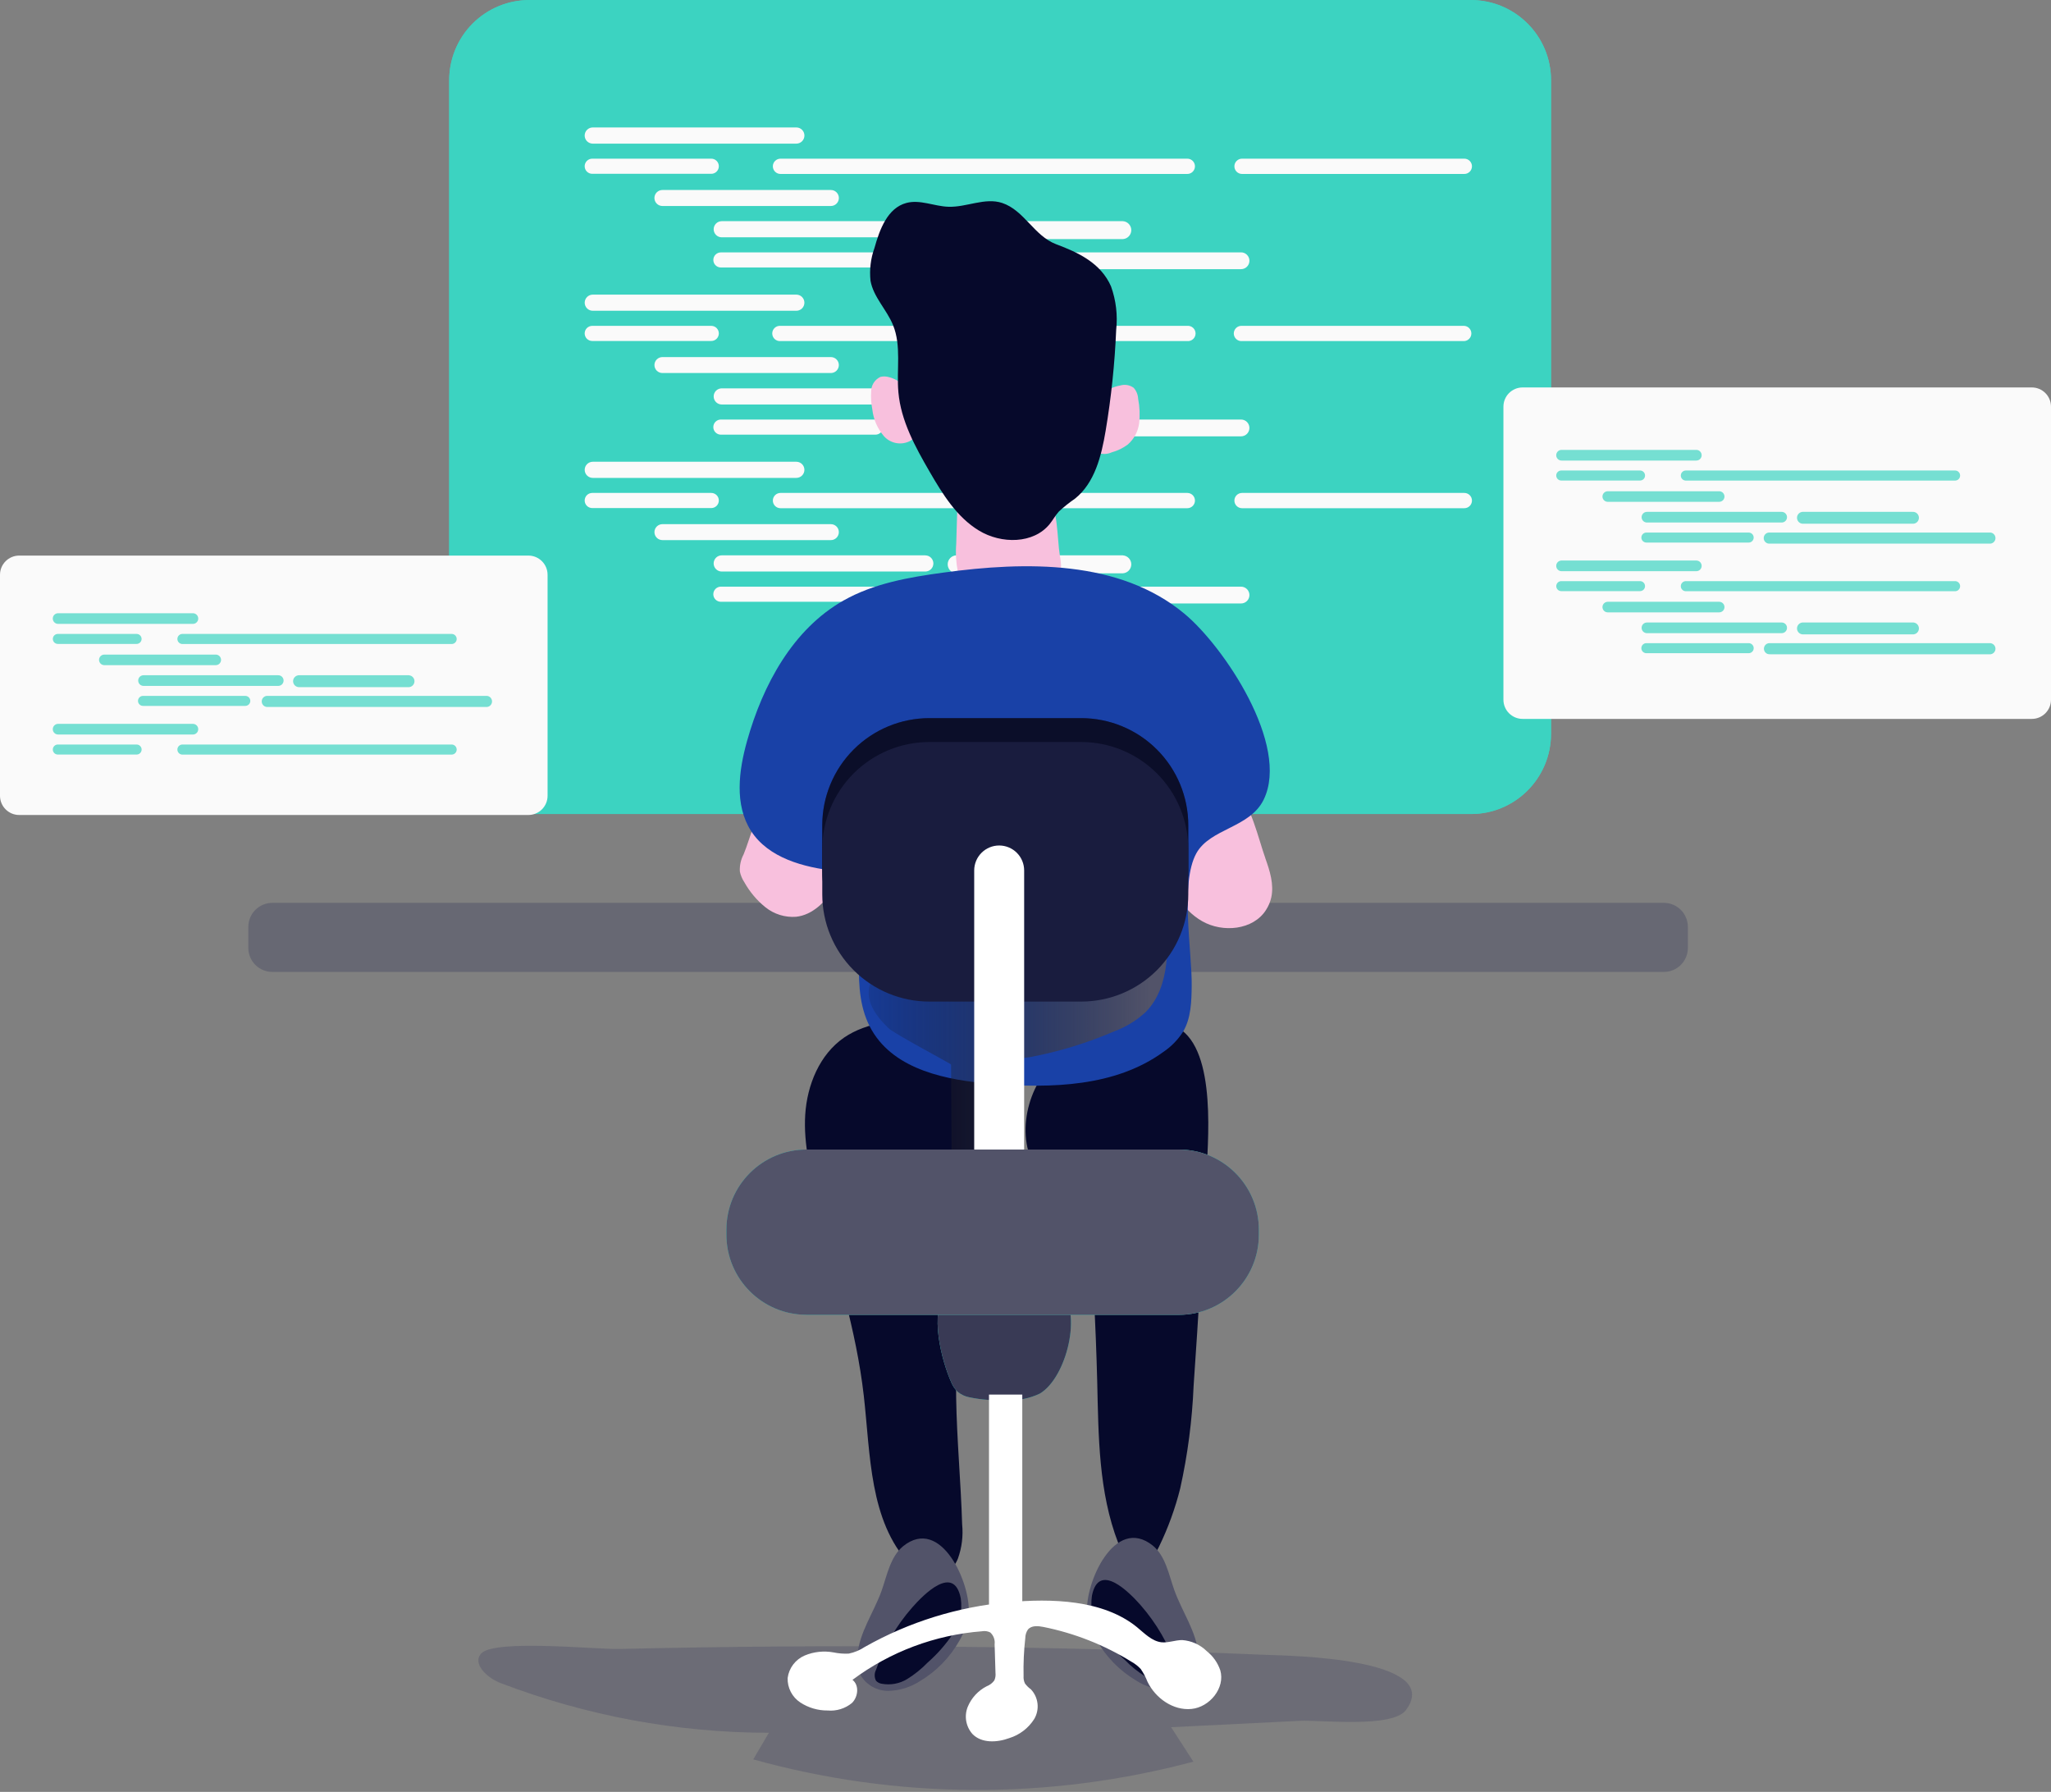 <svg width="427" height="373" viewBox="0 0 427 373" fill="none" xmlns="http://www.w3.org/2000/svg">
<rect x="0" y="0" width="427" height="373" fill="#808080" stroke="none"/>
<path opacity="0.42" d="M100.19 344.18C98.24 346.32 101.44 349.3 104.17 350.33C122.015 357.165 140.96 360.68 160.07 360.7L156.82 366.24C186.776 374.561 218.411 374.723 248.45 366.71L243.82 359.54L270.66 358.21C274.92 358.01 289.87 359.77 292.7 355.98C300.84 345.07 267.71 344.64 264.15 344.5C219.159 342.612 174.118 342.196 129.1 343.25C124.53 343.41 103.03 341.15 100.19 344.18V344.18Z" fill="#525369"/>
<path d="M251.06 245.87C250.34 260.04 249.49 274.24 248.5 288.47C248.2 295.66 247.27 302.81 245.71 309.83C244.665 314.004 243.19 318.059 241.31 321.93C240.49 323.6 239.34 325.41 237.51 325.59C235.21 325.83 233.63 323.37 232.81 321.21C228.7 310.58 228.7 298.94 228.43 287.57C228.28 281.68 228.05 275.8 227.73 269.91C227.35 262.8 226.57 255.11 221.77 249.84C220.31 248.25 218.53 246.94 217.09 245.31C211.24 238.67 212.99 227.47 219.29 221.21C224.19 216.36 238.42 209.96 245.29 213.97C253.44 218.73 251.45 238.21 251.06 245.87V245.87Z" fill="#06092B"/>
<path d="M209.95 221.54C212.006 224.798 212.969 228.627 212.7 232.47C212.37 244.01 205.51 254.23 202.07 265.27C196.92 281.95 199.79 299.82 200.31 317.31C200.55 319.72 200.25 322.16 199.43 324.44C198.995 325.568 198.227 326.537 197.229 327.219C196.231 327.901 195.049 328.264 193.84 328.26C192.088 327.936 190.509 326.996 189.39 325.61C180.95 316.57 181.23 302.79 179.83 290.51C178.27 276.84 174.03 263.64 170.42 250.36C168.79 244.37 167.26 238.23 167.64 232.04C168.03 225.84 170.64 219.48 175.74 215.98C185.03 209.63 203.32 212.04 209.95 221.54V221.54Z" fill="#06092B"/>
<path opacity="0.52" d="M56.7 202.32H346.4C347.726 202.32 348.998 201.793 349.936 200.856C350.873 199.918 351.4 198.646 351.4 197.32V192.94C351.4 191.614 350.873 190.342 349.936 189.404C348.998 188.467 347.726 187.94 346.4 187.94H56.7C55.374 187.94 54.102 188.467 53.164 189.404C52.227 190.342 51.7 191.614 51.7 192.94V197.32C51.7 198.646 52.227 199.918 53.164 200.856C54.102 201.793 55.374 202.32 56.7 202.32V202.32Z" fill="#525369"/>
<path d="M110.2 169.45H306.23C315.44 169.45 322.91 161.97 322.91 152.75V16.7C322.91 7.48 315.44 0.01 306.23 0.01H110.2C108.009 0.01 105.839 0.442 103.815 1.281C101.79 2.12 99.951 3.349 98.402 4.899C96.853 6.449 95.624 8.289 94.787 10.314C93.949 12.339 93.519 14.509 93.52 16.7V152.77C93.52 161.98 100.99 169.46 110.2 169.46V169.45Z" fill="#3CD3C1"/>
<path d="M110.2 169.45H306.23C315.44 169.45 322.91 161.97 322.91 152.75V16.7C322.91 7.48 315.44 0.01 306.23 0.01H110.2C108.009 0.01 105.839 0.442 103.815 1.281C101.79 2.12 99.951 3.349 98.402 4.899C96.853 6.449 95.624 8.289 94.787 10.314C93.949 12.339 93.519 14.509 93.52 16.7V152.77C93.52 161.98 100.99 169.46 110.2 169.46V169.45Z" fill="#3CD3C1"/>
<path d="M165.79 26.53H123.41C122.963 26.53 122.535 26.707 122.219 27.023C121.903 27.34 121.725 27.768 121.725 28.215C121.725 28.662 121.903 29.09 122.219 29.407C122.535 29.723 122.963 29.9 123.41 29.9H165.79C166.237 29.9 166.665 29.723 166.981 29.407C167.297 29.09 167.475 28.662 167.475 28.215C167.475 27.768 167.297 27.34 166.981 27.023C166.665 26.707 166.237 26.53 165.79 26.53V26.53ZM148.08 33.03H123.3C122.882 33.03 122.482 33.196 122.186 33.491C121.891 33.787 121.725 34.187 121.725 34.605C121.725 35.023 121.891 35.423 122.186 35.719C122.482 36.014 122.882 36.18 123.3 36.18H148.08C148.498 36.18 148.898 36.014 149.194 35.719C149.489 35.423 149.655 35.023 149.655 34.605C149.655 34.187 149.489 33.787 149.194 33.491C148.898 33.196 148.498 33.03 148.08 33.03V33.03ZM247.19 33.03H162.49C162.068 33.03 161.664 33.197 161.366 33.496C161.068 33.794 160.9 34.198 160.9 34.62C160.9 35.042 161.068 35.446 161.366 35.744C161.664 36.042 162.068 36.21 162.49 36.21H247.19C247.612 36.21 248.016 36.042 248.314 35.744C248.612 35.446 248.78 35.042 248.78 34.62C248.78 34.198 248.612 33.794 248.314 33.496C248.016 33.197 247.612 33.03 247.19 33.03ZM304.86 33.03H258.58C258.158 33.03 257.754 33.197 257.456 33.496C257.157 33.794 256.99 34.198 256.99 34.62C256.99 35.042 257.157 35.446 257.456 35.744C257.754 36.042 258.158 36.21 258.58 36.21H304.86C305.282 36.21 305.686 36.042 305.984 35.744C306.282 35.446 306.45 35.042 306.45 34.62C306.45 34.198 306.282 33.794 305.984 33.496C305.686 33.197 305.282 33.03 304.86 33.03ZM172.98 39.55H137.91C137.468 39.55 137.045 39.725 136.733 40.038C136.42 40.35 136.245 40.773 136.245 41.215C136.245 41.657 136.42 42.08 136.733 42.392C137.045 42.705 137.468 42.88 137.91 42.88H172.98C173.422 42.88 173.845 42.705 174.157 42.392C174.47 42.08 174.645 41.657 174.645 41.215C174.645 40.773 174.47 40.35 174.157 40.038C173.845 39.725 173.422 39.55 172.98 39.55ZM192.64 46.04H150.26C149.814 46.04 149.387 46.217 149.072 46.532C148.757 46.847 148.58 47.274 148.58 47.72C148.58 48.166 148.757 48.593 149.072 48.908C149.387 49.223 149.814 49.4 150.26 49.4H192.64C193.086 49.4 193.513 49.223 193.828 48.908C194.143 48.593 194.32 48.166 194.32 47.72C194.32 47.274 194.143 46.847 193.828 46.532C193.513 46.217 193.086 46.04 192.64 46.04ZM233.8 46.04H199.17C198.914 46.021 198.656 46.056 198.414 46.141C198.171 46.226 197.949 46.36 197.76 46.535C197.572 46.71 197.422 46.922 197.319 47.158C197.216 47.394 197.163 47.648 197.163 47.905C197.163 48.162 197.216 48.416 197.319 48.652C197.422 48.888 197.572 49.1 197.76 49.275C197.949 49.45 198.171 49.584 198.414 49.669C198.656 49.755 198.914 49.789 199.17 49.77H233.79C234.261 49.736 234.702 49.524 235.023 49.178C235.345 48.832 235.523 48.377 235.523 47.905C235.523 47.433 235.345 46.978 235.023 46.632C234.702 46.286 234.261 46.075 233.79 46.04H233.8ZM182.26 52.54H150.08C149.664 52.54 149.264 52.705 148.97 53C148.675 53.294 148.51 53.694 148.51 54.11C148.51 54.526 148.675 54.926 148.97 55.22C149.264 55.515 149.664 55.68 150.08 55.68H182.26C182.676 55.68 183.076 55.515 183.37 55.22C183.665 54.926 183.83 54.526 183.83 54.11C183.83 53.694 183.665 53.294 183.37 53C183.076 52.705 182.676 52.54 182.26 52.54V52.54ZM258.37 52.54H188.97C188.73 52.522 188.488 52.553 188.261 52.633C188.033 52.712 187.825 52.838 187.648 53.002C187.471 53.166 187.33 53.364 187.234 53.585C187.138 53.806 187.088 54.044 187.088 54.285C187.088 54.526 187.138 54.764 187.234 54.985C187.33 55.206 187.471 55.404 187.648 55.568C187.825 55.732 188.033 55.858 188.261 55.937C188.488 56.017 188.73 56.048 188.97 56.03H258.37C258.834 56.03 259.279 55.846 259.607 55.517C259.936 55.189 260.12 54.744 260.12 54.28C260.12 53.816 259.936 53.371 259.607 53.043C259.279 52.714 258.834 52.53 258.37 52.53V52.54ZM165.79 61.33H123.41C122.964 61.33 122.537 61.507 122.222 61.822C121.907 62.137 121.73 62.564 121.73 63.01C121.73 63.456 121.907 63.883 122.222 64.198C122.537 64.513 122.964 64.69 123.41 64.69H165.79C166.236 64.69 166.663 64.513 166.978 64.198C167.293 63.883 167.47 63.456 167.47 63.01C167.47 62.564 167.293 62.137 166.978 61.822C166.663 61.507 166.236 61.33 165.79 61.33ZM148.08 67.83H123.3C122.882 67.83 122.482 67.996 122.186 68.291C121.891 68.587 121.725 68.987 121.725 69.405C121.725 69.823 121.891 70.223 122.186 70.519C122.482 70.814 122.882 70.98 123.3 70.98H148.08C148.498 70.98 148.898 70.814 149.194 70.519C149.489 70.223 149.655 69.823 149.655 69.405C149.655 68.987 149.489 68.587 149.194 68.291C148.898 67.996 148.498 67.83 148.08 67.83V67.83ZM247.19 67.83H162.49C162.271 67.813 162.051 67.841 161.844 67.912C161.637 67.984 161.446 68.098 161.285 68.247C161.124 68.396 160.995 68.576 160.907 68.778C160.819 68.978 160.774 69.196 160.774 69.415C160.774 69.634 160.819 69.852 160.907 70.052C160.995 70.254 161.124 70.434 161.285 70.583C161.446 70.732 161.637 70.846 161.844 70.918C162.051 70.989 162.271 71.017 162.49 71H247.19C247.409 71.017 247.629 70.989 247.836 70.918C248.043 70.846 248.234 70.732 248.395 70.583C248.556 70.434 248.685 70.254 248.773 70.052C248.861 69.852 248.906 69.634 248.906 69.415C248.906 69.196 248.861 68.978 248.773 68.778C248.685 68.576 248.556 68.396 248.395 68.247C248.234 68.098 248.043 67.984 247.836 67.912C247.629 67.841 247.409 67.813 247.19 67.83V67.83ZM304.86 67.83H258.58C258.361 67.813 258.141 67.841 257.934 67.912C257.727 67.984 257.536 68.098 257.375 68.247C257.214 68.396 257.085 68.576 256.997 68.778C256.909 68.978 256.864 69.196 256.864 69.415C256.864 69.634 256.909 69.852 256.997 70.052C257.085 70.254 257.214 70.434 257.375 70.583C257.536 70.732 257.727 70.846 257.934 70.918C258.141 70.989 258.361 71.017 258.58 71H304.86C305.259 70.968 305.631 70.788 305.902 70.494C306.173 70.2 306.324 69.815 306.324 69.415C306.324 69.015 306.173 68.63 305.902 68.336C305.631 68.042 305.259 67.862 304.86 67.83ZM172.98 74.33H137.91C137.47 74.33 137.048 74.505 136.736 74.816C136.425 75.127 136.25 75.55 136.25 75.99C136.25 76.43 136.425 76.853 136.736 77.164C137.048 77.475 137.47 77.65 137.91 77.65H172.98C173.42 77.65 173.842 77.475 174.154 77.164C174.465 76.853 174.64 76.43 174.64 75.99C174.64 75.55 174.465 75.127 174.154 74.816C173.842 74.505 173.42 74.33 172.98 74.33V74.33ZM192.64 80.84H150.26C149.814 80.84 149.387 81.017 149.072 81.332C148.757 81.647 148.58 82.074 148.58 82.52C148.58 82.966 148.757 83.393 149.072 83.708C149.387 84.023 149.814 84.2 150.26 84.2H192.64C193.086 84.2 193.513 84.023 193.828 83.708C194.143 83.393 194.32 82.966 194.32 82.52C194.32 82.074 194.143 81.647 193.828 81.332C193.513 81.017 193.086 80.84 192.64 80.84ZM233.8 80.84H199.17C198.914 80.821 198.656 80.856 198.414 80.941C198.171 81.026 197.949 81.16 197.76 81.335C197.572 81.51 197.422 81.722 197.319 81.958C197.216 82.194 197.163 82.448 197.163 82.705C197.163 82.962 197.216 83.216 197.319 83.452C197.422 83.688 197.572 83.9 197.76 84.075C197.949 84.25 198.171 84.384 198.414 84.469C198.656 84.555 198.914 84.589 199.17 84.57H233.79C234.261 84.535 234.702 84.324 235.023 83.978C235.345 83.632 235.523 83.177 235.523 82.705C235.523 82.233 235.345 81.778 235.023 81.432C234.702 81.086 234.261 80.874 233.79 80.84H233.8ZM182.26 87.33H150.08C149.662 87.33 149.262 87.496 148.966 87.791C148.671 88.087 148.505 88.487 148.505 88.905C148.505 89.323 148.671 89.723 148.966 90.019C149.262 90.314 149.662 90.48 150.08 90.48H182.26C182.678 90.48 183.078 90.314 183.374 90.019C183.669 89.723 183.835 89.323 183.835 88.905C183.835 88.487 183.669 88.087 183.374 87.791C183.078 87.496 182.678 87.33 182.26 87.33ZM258.37 87.33H188.97C188.506 87.33 188.061 87.514 187.733 87.843C187.404 88.171 187.22 88.616 187.22 89.08C187.22 89.544 187.404 89.989 187.733 90.317C188.061 90.646 188.506 90.83 188.97 90.83H258.37C258.834 90.83 259.279 90.646 259.607 90.317C259.936 89.989 260.12 89.544 260.12 89.08C260.12 88.616 259.936 88.171 259.607 87.843C259.279 87.514 258.834 87.33 258.37 87.33ZM165.79 96.12H123.41C122.964 96.12 122.537 96.297 122.222 96.612C121.907 96.927 121.73 97.354 121.73 97.8C121.73 98.246 121.907 98.673 122.222 98.988C122.537 99.303 122.964 99.48 123.41 99.48H165.79C166.236 99.48 166.663 99.303 166.978 98.988C167.293 98.673 167.47 98.246 167.47 97.8C167.47 97.354 167.293 96.927 166.978 96.612C166.663 96.297 166.236 96.12 165.79 96.12ZM148.08 102.61H123.3C122.882 102.61 122.482 102.776 122.186 103.071C121.891 103.367 121.725 103.767 121.725 104.185C121.725 104.603 121.891 105.003 122.186 105.299C122.482 105.594 122.882 105.76 123.3 105.76H148.08C148.498 105.76 148.898 105.594 149.194 105.299C149.489 105.003 149.655 104.603 149.655 104.185C149.655 103.767 149.489 103.367 149.194 103.071C148.898 102.776 148.498 102.61 148.08 102.61V102.61ZM247.19 102.61H162.49C162.068 102.61 161.664 102.778 161.366 103.076C161.068 103.374 160.9 103.778 160.9 104.2C160.9 104.622 161.068 105.026 161.366 105.324C161.664 105.622 162.068 105.79 162.49 105.79H247.19C247.612 105.79 248.016 105.622 248.314 105.324C248.612 105.026 248.78 104.622 248.78 104.2C248.78 103.778 248.612 103.374 248.314 103.076C248.016 102.778 247.612 102.61 247.19 102.61ZM304.86 102.61H258.58C258.158 102.61 257.754 102.778 257.456 103.076C257.157 103.374 256.99 103.778 256.99 104.2C256.99 104.622 257.157 105.026 257.456 105.324C257.754 105.622 258.158 105.79 258.58 105.79H304.86C305.282 105.79 305.686 105.622 305.984 105.324C306.282 105.026 306.45 104.622 306.45 104.2C306.45 103.778 306.282 103.374 305.984 103.076C305.686 102.778 305.282 102.61 304.86 102.61ZM172.98 109.11H137.91C137.47 109.11 137.048 109.285 136.736 109.596C136.425 109.908 136.25 110.33 136.25 110.77C136.25 111.21 136.425 111.632 136.736 111.944C137.048 112.255 137.47 112.43 137.91 112.43H172.98C173.42 112.43 173.842 112.255 174.154 111.944C174.465 111.632 174.64 111.21 174.64 110.77C174.64 110.33 174.465 109.908 174.154 109.596C173.842 109.285 173.42 109.11 172.98 109.11V109.11ZM192.64 115.6H150.26C149.813 115.6 149.385 115.778 149.069 116.094C148.753 116.41 148.575 116.838 148.575 117.285C148.575 117.732 148.753 118.16 149.069 118.476C149.385 118.792 149.813 118.97 150.26 118.97H192.64C193.086 118.97 193.513 118.793 193.828 118.478C194.143 118.163 194.32 117.736 194.32 117.29C194.32 116.844 194.143 116.417 193.828 116.102C193.513 115.787 193.086 115.61 192.64 115.61V115.6ZM233.8 115.6H199.17C198.674 115.6 198.198 115.797 197.848 116.148C197.497 116.498 197.3 116.974 197.3 117.47C197.3 117.966 197.497 118.442 197.848 118.792C198.198 119.143 198.674 119.34 199.17 119.34H233.79C234.261 119.305 234.702 119.094 235.023 118.748C235.345 118.402 235.523 117.947 235.523 117.475C235.523 117.003 235.345 116.548 235.023 116.202C234.702 115.856 234.261 115.645 233.79 115.61L233.8 115.6ZM182.26 122.12H150.08C149.662 122.12 149.262 122.286 148.966 122.581C148.671 122.877 148.505 123.277 148.505 123.695C148.505 124.113 148.671 124.513 148.966 124.809C149.262 125.104 149.662 125.27 150.08 125.27H182.26C182.678 125.27 183.078 125.104 183.374 124.809C183.669 124.513 183.835 124.113 183.835 123.695C183.835 123.277 183.669 122.877 183.374 122.581C183.078 122.286 182.678 122.12 182.26 122.12V122.12ZM258.37 122.12H188.97C188.506 122.12 188.061 122.304 187.733 122.633C187.404 122.961 187.22 123.406 187.22 123.87C187.22 124.334 187.404 124.779 187.733 125.107C188.061 125.436 188.506 125.62 188.97 125.62H258.37C258.834 125.62 259.279 125.436 259.607 125.107C259.936 124.779 260.12 124.334 260.12 123.87C260.12 123.406 259.936 122.961 259.607 122.633C259.279 122.304 258.834 122.12 258.37 122.12Z" fill="#FAFAFA"/>
<path d="M263.42 178.63C264.37 181.28 265.26 184.07 264.67 186.81C264.46 187.76 264.07 188.66 263.54 189.47C260.89 193.59 254.59 194.23 250.26 191.75C245.94 189.28 243.49 184.55 242.3 179.8C241.83 178.2 241.67 176.53 241.83 174.88C242.22 172 244.13 169.57 246.13 167.44C248.78 164.68 253.65 161.06 257.23 164.38C260.43 167.36 262 174.65 263.43 178.63H263.42ZM154.82 177.83C154.237 178.926 153.964 180.16 154.03 181.4C154.19 182.2 154.51 182.96 154.96 183.64C156.08 185.64 157.57 187.42 159.36 188.86C161.16 190.303 163.439 191.011 165.74 190.84C169.14 190.47 171.84 187.77 173.64 184.86C175.518 182.095 176.505 178.822 176.47 175.48C176.368 173.719 175.877 172.003 175.033 170.454C174.19 168.904 173.014 167.561 171.59 166.52C169.03 164.66 163.69 162.97 160.79 165.1C157.89 167.23 156.26 174.4 154.82 177.83V177.83ZM233.24 80.24C233.711 80.102 234.208 80.075 234.692 80.159C235.176 80.244 235.634 80.44 236.03 80.73C236.58 81.36 236.91 82.16 236.95 83C237.28 84.7 237.35 86.43 237.15 88.14C236.926 89.845 236.086 91.41 234.79 92.54C233.79 93.28 232.65 93.84 231.45 94.16C230.55 94.57 229.51 94.61 228.58 94.26C228.174 93.984 227.836 93.62 227.588 93.197C227.341 92.773 227.191 92.299 227.15 91.81C226.1 86.67 227.7 81.25 233.25 80.24H233.24ZM184.9 78.46C184.372 78.327 183.818 78.327 183.29 78.46C182.713 78.73 182.225 79.16 181.884 79.699C181.544 80.237 181.366 80.863 181.37 81.5C181.29 82.75 181.37 84 181.61 85.23C181.84 87.29 182.68 89.23 184.03 90.8C184.706 91.557 185.618 92.063 186.618 92.237C187.618 92.412 188.648 92.243 189.54 91.76C195.18 87.86 189.87 79.55 184.89 78.46H184.9ZM220.64 115.6C220.9 116.8 220.97 118.04 220.85 119.26C220.36 122.66 216.97 125.04 213.57 125.46C210.17 125.89 206.77 124.75 203.6 123.49C202.627 123.159 201.727 122.643 200.95 121.97C200.172 121.159 199.641 120.142 199.42 119.04C199.04 117.12 198.92 115.16 199.08 113.22L199.28 106.36C199.22 105.02 199.48 103.68 200.06 102.46C201.38 100.19 204.43 99.81 207.06 99.64C210.53 99.49 215.76 99.64 218.04 102.8C220.32 105.96 220.06 111.91 220.64 115.6V115.6Z" fill="#F8C0DD"/>
<path d="M231.31 59.63C232.35 62.53 232.71 65.61 232.38 68.67C232.08 75.72 231.35 82.74 230.18 89.7C229.3 94.92 227.92 100.53 223.78 103.82C222.61 104.62 221.49 105.51 220.45 106.48C219.74 107.25 219.23 108.21 218.57 109.04C215.21 113.26 208.44 113.26 203.82 110.45C199.19 107.65 196.23 102.84 193.52 98.16C190.54 93.01 187.57 87.61 187.04 81.67C186.61 76.97 187.71 72.01 185.91 67.64C184.59 64.43 181.84 61.85 181.23 58.44C180.99 56.14 181.27 53.81 182.05 51.64C183.13 47.77 184.77 43.3 188.69 42.25C191.55 41.48 194.49 42.95 197.46 43.04C201.23 43.17 205.06 41.06 208.65 42.25C213.25 43.79 215.29 49.11 219.88 50.84C224.48 52.56 229.18 54.74 231.32 59.64L231.31 59.63Z" fill="#06092B"/>
<path d="M246.56 127.73C233.09 116.55 213.66 116.83 196.34 119.2C189.18 120.17 181.89 121.45 175.6 125.01C165.05 130.99 158.81 142.55 155.53 154.25C153.79 160.45 152.88 167.53 156.36 172.98C160.01 178.61 167.28 180.55 173.96 181.3C174.97 181.32 175.97 181.6 176.85 182.13C177.76 182.99 178.34 184.14 178.47 185.39C180.32 195.09 176.55 205.99 181.53 214.5C186.35 222.73 197.13 224.9 206.62 225.62C218.9 226.57 232.22 226.22 242.19 218.98C243.845 217.867 245.251 216.424 246.32 214.74C247.97 211.92 248.06 208.5 248.1 205.24C248.2 198.14 245.62 183.87 249.07 177.62C251.97 172.41 260.21 172.38 263.1 166.43C268.59 155.11 254.8 134.55 246.56 127.73Z" fill="#1941A7"/>
<path d="M198 221.6L198.1 238.27C198.16 238.92 198.06 239.57 197.79 240.14C197.35 240.74 196.72 241.12 196.03 241.21C191.98 242.26 187.75 241.66 183.61 241.68C179.46 241.69 174.98 242.51 172 245.75C176.53 249.5 182.37 250.52 187.98 251.25C196.28 252.36 204.59 253.09 212.92 253.45C218.32 253.9 223.75 253.59 229.08 252.52C233.854 251.425 238.267 249.125 241.9 245.84C238.24 241.44 232.17 241.53 226.81 241.53C221.61 241.53 216.39 241.19 211.21 240.53C210.63 240.54 210.05 240.42 209.51 240.16C208.961 239.899 208.473 239.524 208.08 239.06C207.643 238.178 207.469 237.188 207.58 236.21C207.68 232.51 208.1 228.81 208.83 225.21C208.975 224.033 209.4 222.908 210.07 221.93C211.197 220.834 212.681 220.181 214.25 220.09C220.363 218.947 226.33 217.126 232.04 214.66C234.446 213.762 236.654 212.403 238.54 210.66C243.71 205.4 243.49 196.36 242.29 188.66C232.971 194.769 222.156 198.206 211.02 198.6C203.5 198.83 187.18 195.22 181.89 203.32C179.26 207.42 182.06 211.2 184.96 214.02C186.22 215.23 198.01 221.43 198.01 221.6H198Z" fill="url(#paint0_linear)"/>
<path d="M225.09 149.49H193.49C187.576 149.49 181.904 151.839 177.722 156.022C173.539 160.204 171.19 165.876 171.19 171.79V181.22C171.19 187.134 173.539 192.806 177.722 196.988C181.904 201.171 187.576 203.52 193.49 203.52H225.09C231.004 203.52 236.676 201.171 240.858 196.988C245.041 192.806 247.39 187.134 247.39 181.22V171.8C247.391 168.871 246.815 165.97 245.695 163.263C244.575 160.556 242.933 158.097 240.862 156.025C238.791 153.953 236.332 152.31 233.626 151.188C230.92 150.067 228.019 149.49 225.09 149.49V149.49Z" fill="#050720"/>
<path d="M225.09 149.49H193.49C187.576 149.49 181.904 151.839 177.722 156.022C173.539 160.204 171.19 165.876 171.19 171.79V181.22C171.19 187.134 173.539 192.806 177.722 196.988C181.904 201.171 187.576 203.52 193.49 203.52H225.09C231.004 203.52 236.676 201.171 240.858 196.988C245.041 192.806 247.39 187.134 247.39 181.22V171.8C247.391 168.871 246.815 165.97 245.695 163.263C244.575 160.556 242.933 158.097 240.862 156.025C238.791 153.953 236.332 152.31 233.626 151.188C230.92 150.067 228.019 149.49 225.09 149.49Z" fill="url(#paint1_linear)"/>
<path d="M225.09 154.46H193.49C187.576 154.46 181.904 156.809 177.722 160.992C173.539 165.174 171.19 170.846 171.19 176.76V186.19C171.19 192.104 173.539 197.776 177.722 201.958C181.904 206.141 187.576 208.49 193.49 208.49H225.09C231.004 208.49 236.676 206.141 240.858 201.958C245.041 197.776 247.39 192.104 247.39 186.19V176.77C247.391 173.841 246.815 170.94 245.695 168.233C244.575 165.526 242.933 163.067 240.862 160.995C238.791 158.923 236.332 157.28 233.626 156.158C230.92 155.037 228.019 154.46 225.09 154.46V154.46Z" fill="#191C3E"/>
<path d="M221.01 184.29C218.731 185.3 216.331 186.012 213.87 186.41C207.23 187.63 199.47 187.37 194.69 182.55C193.942 181.817 193.335 180.953 192.9 180C191.57 176.77 193.31 172.87 196.17 170.83C199.02 168.78 202.65 168.23 206.14 168.06C210.42 167.86 218.54 167.12 222.27 170C226.73 173.46 226.04 181.92 221.01 184.29V184.29Z" fill="url(#paint2_linear)"/>
<path d="M208.01 261.88H208.02C209.399 261.88 210.722 261.332 211.697 260.357C212.672 259.382 213.22 258.059 213.22 256.68V181.2C213.22 179.821 212.672 178.498 211.697 177.523C210.722 176.548 209.399 176 208.02 176C206.641 176 205.318 176.548 204.343 177.523C203.368 178.498 202.82 179.821 202.82 181.2V256.7C202.82 258.079 203.368 259.402 204.343 260.377C205.318 261.352 206.641 261.9 208.02 261.9L208.01 261.88Z" fill="white"/>
<path d="M240 321.73C242.66 323.92 243.32 327.72 244.49 331.03C246.11 335.54 249.11 339.65 249.51 344.43C249.684 345.85 249.448 347.29 248.83 348.58C248.236 349.576 247.392 350.399 246.382 350.968C245.371 351.536 244.229 351.83 243.07 351.82C240.744 351.771 238.477 351.079 236.52 349.82C233.06 347.76 230.2 344.82 228.24 341.31C227.24 339.59 226.59 337.68 226.34 335.71C225.81 329.71 232.02 315.35 240 321.73V321.73Z" fill="#525369"/>
<path d="M244.95 347.08C245.137 347.429 245.235 347.819 245.235 348.215C245.235 348.611 245.137 349.001 244.95 349.35C244.65 349.68 244.24 349.9 243.8 349.97C241.97 350.33 240.07 349.98 238.49 349C236.92 348.04 235.49 346.89 234.21 345.56C232.236 343.83 230.489 341.858 229.01 339.69C227.535 337.487 226.936 334.812 227.33 332.19C228.73 324.99 235.09 331.44 237.43 334.09C240.76 337.89 243.32 342.29 244.95 347.08V347.08Z" fill="#06092B"/>
<path d="M188.01 321.87C185.36 324.07 184.69 327.87 183.53 331.17C181.9 335.69 178.9 339.81 178.51 344.57C178.332 345.995 178.564 347.442 179.18 348.74C179.776 349.736 180.622 350.558 181.634 351.124C182.647 351.691 183.79 351.983 184.95 351.97C187.27 351.92 189.54 351.23 191.49 349.97C194.96 347.91 197.81 344.97 199.78 341.46C200.78 339.74 201.43 337.83 201.66 335.85C202.19 329.85 195.98 315.45 188.01 321.87V321.87Z" fill="#525369"/>
<path d="M182.38 347.6C182.196 347.95 182.1 348.34 182.1 348.735C182.1 349.13 182.196 349.52 182.38 349.87C182.69 350.2 183.1 350.42 183.55 350.49C185.38 350.83 187.27 350.49 188.86 349.52C190.42 348.555 191.855 347.399 193.13 346.08C195.107 344.346 196.855 342.367 198.33 340.19C199.806 337.991 200.409 335.32 200.02 332.7C198.6 325.49 192.26 331.94 189.92 334.61C186.582 338.406 184.021 342.819 182.38 347.6V347.6Z" fill="#06092B"/>
<path d="M216.47 290.1C214.329 291.118 211.966 291.575 209.6 291.43C206.99 291.58 204.36 291.39 201.8 290.86C200.932 290.691 200.119 290.314 199.43 289.76C198.855 289.233 198.402 288.589 198.1 287.87C195.94 283.09 193.5 273.17 196.86 269.15C200.69 264.53 215.92 263.71 220.76 268.57C225.45 273.11 222.05 286.82 216.47 290.1V290.1Z" fill="#3CD3C1"/>
<path d="M216.47 290.1C214.329 291.118 211.966 291.575 209.6 291.43C206.99 291.58 204.36 291.39 201.8 290.86C200.932 290.691 200.119 290.314 199.43 289.76C198.855 289.233 198.402 288.589 198.1 287.87C195.94 283.09 193.5 273.17 196.86 269.15C200.69 264.53 215.92 263.71 220.76 268.57C225.45 273.11 222.05 286.82 216.47 290.1V290.1Z" fill="#393A55"/>
<path d="M205.9 335.05H212.83V290.3H205.9V335.05Z" fill="white"/>
<path d="M236.77 338.77C238.31 340.03 239.81 341.62 241.79 341.86C243.23 342.01 244.66 341.4 246.12 341.4C248.04 341.54 249.86 342.35 251.23 343.7C252.534 344.731 253.513 346.116 254.05 347.69C255.12 351.36 251.85 355.37 248.05 355.74C244.24 356.11 240.57 353.51 238.9 350.08C238.54 349.14 238.06 348.25 237.49 347.42C236.939 346.827 236.298 346.324 235.59 345.93C229.952 342.434 223.734 339.975 217.23 338.67C216.1 338.44 214.72 338.33 214 339.22C213.654 339.731 213.466 340.333 213.46 340.95C213.16 343.6 213.04 346.26 213.1 348.92C213.06 349.43 213.16 349.95 213.38 350.42C213.72 350.89 214.14 351.31 214.62 351.65C215.39 352.465 215.875 353.509 216.001 354.623C216.127 355.738 215.888 356.863 215.32 357.83C214.116 359.734 212.272 361.145 210.12 361.81C207.57 362.75 204.36 362.91 202.46 360.96C201.789 360.206 201.341 359.28 201.164 358.286C200.988 357.293 201.09 356.269 201.46 355.33C202.226 353.454 203.643 351.917 205.45 351C206.075 350.76 206.618 350.343 207.01 349.8C207.24 349.3 207.31 348.75 207.25 348.2L207.07 342.28C207.128 341.828 207.076 341.368 206.919 340.94C206.763 340.512 206.506 340.128 206.17 339.82C205.638 339.544 205.028 339.456 204.44 339.57C194.678 340.323 185.33 343.828 177.48 349.68C178.92 350.8 178.67 353.21 177.38 354.49C175.963 355.66 174.141 356.225 172.31 356.06C170.29 356.08 168.31 355.5 166.63 354.4C165.787 353.849 165.101 353.09 164.637 352.197C164.173 351.304 163.946 350.306 163.98 349.3C164.113 348.28 164.51 347.312 165.131 346.491C165.751 345.671 166.575 345.026 167.52 344.62C169.42 343.82 171.52 343.6 173.54 343.97C174.58 344.19 175.64 344.27 176.71 344.22C177.906 343.971 179.043 343.496 180.06 342.82C189.26 337.62 199.46 334.46 209.98 333.52C218.79 332.74 229.64 332.92 236.78 338.77H236.77Z" fill="white"/>
<path d="M167.9 273.7H245.42C254.62 273.7 262.08 266.23 262.08 257.02V255.97C262.08 246.76 254.62 239.29 245.42 239.29H167.9C158.7 239.29 151.23 246.76 151.23 255.97V257.02C151.23 266.22 158.7 273.69 167.9 273.69V273.7Z" fill="#3CD3C1"/>
<path d="M167.9 273.7H245.42C254.62 273.7 262.08 266.23 262.08 257.02V255.97C262.08 246.76 254.62 239.29 245.42 239.29H167.9C158.7 239.29 151.23 246.76 151.23 255.97V257.02C151.23 266.22 158.7 273.69 167.9 273.69V273.7Z" fill="#525369"/>
<path d="M110 115.65H4C1.791 115.65 0 117.441 0 119.65V165.65C0 167.859 1.791 169.65 4 169.65H110C112.209 169.65 114 167.859 114 165.65V119.65C114 117.441 112.209 115.65 110 115.65Z" fill="#FAFAFA"/>
<path opacity="0.7" d="M40.17 127.65H12.1C11.806 127.65 11.523 127.767 11.315 127.975C11.107 128.183 10.99 128.466 10.99 128.76C10.99 129.054 11.107 129.337 11.315 129.545C11.523 129.753 11.806 129.87 12.1 129.87H40.16C40.454 129.87 40.737 129.753 40.945 129.545C41.153 129.337 41.27 129.054 41.27 128.76C41.27 128.466 41.153 128.183 40.945 127.975C40.737 127.767 40.454 127.65 40.16 127.65H40.17ZM28.44 131.96H12.04C11.764 131.96 11.5 132.07 11.305 132.265C11.11 132.46 11 132.724 11 133C11 133.276 11.11 133.54 11.305 133.735C11.5 133.93 11.764 134.04 12.04 134.04H28.44C28.716 134.04 28.98 133.93 29.175 133.735C29.37 133.54 29.48 133.276 29.48 133C29.48 132.724 29.37 132.46 29.175 132.265C28.98 132.07 28.716 131.96 28.44 131.96ZM94.03 131.96H37.98C37.702 131.96 37.434 132.071 37.237 132.268C37.041 132.464 36.93 132.732 36.93 133.01C36.93 133.288 37.041 133.556 37.237 133.752C37.434 133.949 37.702 134.06 37.98 134.06H94.03C94.308 134.06 94.576 133.949 94.772 133.752C94.969 133.556 95.08 133.288 95.08 133.01C95.08 132.732 94.969 132.464 94.772 132.268C94.576 132.071 94.308 131.96 94.03 131.96V131.96ZM44.93 136.26H21.72C21.576 136.26 21.433 136.288 21.299 136.344C21.166 136.399 21.044 136.48 20.942 136.582C20.84 136.684 20.759 136.806 20.704 136.939C20.648 137.072 20.62 137.216 20.62 137.36C20.62 137.504 20.648 137.647 20.704 137.781C20.759 137.914 20.84 138.036 20.942 138.138C21.044 138.24 21.166 138.321 21.299 138.376C21.433 138.432 21.576 138.46 21.72 138.46H44.92C45.212 138.46 45.492 138.344 45.698 138.138C45.904 137.932 46.02 137.652 46.02 137.36C46.02 137.068 45.904 136.788 45.698 136.582C45.492 136.376 45.212 136.26 44.92 136.26H44.93ZM57.93 140.56H29.88C29.586 140.56 29.303 140.677 29.095 140.885C28.887 141.093 28.77 141.376 28.77 141.67C28.77 141.964 28.887 142.247 29.095 142.455C29.303 142.663 29.586 142.78 29.88 142.78H57.93C58.224 142.78 58.507 142.663 58.715 142.455C58.923 142.247 59.04 141.964 59.04 141.67C59.04 141.376 58.923 141.093 58.715 140.885C58.507 140.677 58.224 140.56 57.93 140.56V140.56ZM85.16 140.56H62.26C61.931 140.56 61.616 140.691 61.383 140.923C61.151 141.156 61.02 141.471 61.02 141.8C61.02 142.129 61.151 142.444 61.383 142.677C61.616 142.909 61.931 143.04 62.26 143.04H85.16C85.468 143.012 85.755 142.87 85.964 142.642C86.173 142.413 86.289 142.115 86.289 141.805C86.289 141.495 86.173 141.197 85.964 140.968C85.755 140.74 85.468 140.598 85.16 140.57V140.56ZM51.07 144.86H29.77C29.494 144.86 29.23 144.97 29.035 145.165C28.84 145.36 28.73 145.624 28.73 145.9C28.73 146.176 28.84 146.44 29.035 146.635C29.23 146.83 29.494 146.94 29.77 146.94H51.07C51.346 146.94 51.61 146.83 51.805 146.635C52 146.44 52.11 146.176 52.11 145.9C52.11 145.624 52 145.36 51.805 145.165C51.61 144.97 51.346 144.86 51.07 144.86ZM101.43 144.86H55.5C55.221 144.897 54.965 145.034 54.78 145.245C54.594 145.457 54.492 145.729 54.492 146.01C54.492 146.291 54.594 146.563 54.78 146.775C54.965 146.986 55.221 147.123 55.5 147.16H101.43C101.709 147.123 101.965 146.986 102.15 146.775C102.336 146.563 102.438 146.291 102.438 146.01C102.438 145.729 102.336 145.457 102.15 145.245C101.965 145.034 101.709 144.897 101.43 144.86ZM40.17 150.68H12.1C11.806 150.68 11.523 150.797 11.315 151.005C11.107 151.213 10.99 151.496 10.99 151.79C10.99 152.084 11.107 152.367 11.315 152.575C11.523 152.783 11.806 152.9 12.1 152.9H40.16C40.454 152.9 40.737 152.783 40.945 152.575C41.153 152.367 41.27 152.084 41.27 151.79C41.27 151.496 41.153 151.213 40.945 151.005C40.737 150.797 40.454 150.68 40.16 150.68H40.17ZM28.44 154.98H12.04C11.763 154.98 11.497 155.09 11.301 155.286C11.105 155.482 10.995 155.748 10.995 156.025C10.995 156.302 11.105 156.568 11.301 156.764C11.497 156.96 11.763 157.07 12.04 157.07H28.44C28.717 157.07 28.983 156.96 29.179 156.764C29.375 156.568 29.485 156.302 29.485 156.025C29.485 155.748 29.375 155.482 29.179 155.286C28.983 155.09 28.717 154.98 28.44 154.98V154.98ZM94.03 154.98H37.98C37.842 154.98 37.706 155.007 37.578 155.06C37.451 155.113 37.335 155.19 37.237 155.288C37.14 155.385 37.063 155.501 37.01 155.628C36.957 155.756 36.93 155.892 36.93 156.03C36.93 156.168 36.957 156.304 37.01 156.432C37.063 156.559 37.14 156.675 37.237 156.772C37.335 156.87 37.451 156.947 37.578 157C37.706 157.053 37.842 157.08 37.98 157.08H94.03C94.308 157.08 94.576 156.969 94.772 156.772C94.969 156.576 95.08 156.308 95.08 156.03C95.08 155.752 94.969 155.484 94.772 155.288C94.576 155.091 94.308 154.98 94.03 154.98V154.98Z" fill="#3CD3C1"/>
<path d="M423 80.65H317C314.791 80.65 313 82.441 313 84.65V145.65C313 147.859 314.791 149.65 317 149.65H423C425.209 149.65 427 147.859 427 145.65V84.65C427 82.441 425.209 80.65 423 80.65Z" fill="#FAFAFA"/>
<path opacity="0.7" d="M353.17 93.65H325.1C324.806 93.65 324.523 93.767 324.315 93.975C324.107 94.183 323.99 94.466 323.99 94.76C323.99 95.054 324.107 95.337 324.315 95.545C324.523 95.753 324.806 95.87 325.1 95.87H353.16C353.454 95.87 353.737 95.753 353.945 95.545C354.153 95.337 354.27 95.054 354.27 94.76C354.27 94.466 354.153 94.183 353.945 93.975C353.737 93.767 353.454 93.65 353.16 93.65H353.17ZM341.44 97.94H325.04C324.763 97.94 324.497 98.05 324.301 98.246C324.105 98.442 323.995 98.708 323.995 98.985C323.995 99.262 324.105 99.528 324.301 99.724C324.497 99.92 324.763 100.03 325.04 100.03H341.44C341.717 100.03 341.983 99.92 342.179 99.724C342.375 99.528 342.485 99.262 342.485 98.985C342.485 98.708 342.375 98.442 342.179 98.246C341.983 98.05 341.717 97.94 341.44 97.94ZM407.03 97.94H350.98C350.702 97.94 350.434 98.051 350.238 98.248C350.041 98.444 349.93 98.712 349.93 98.99C349.93 99.269 350.041 99.535 350.238 99.733C350.434 99.929 350.702 100.04 350.98 100.04H407.03C407.308 100.04 407.576 99.929 407.772 99.733C407.969 99.535 408.08 99.269 408.08 98.99C408.08 98.712 407.969 98.444 407.772 98.248C407.576 98.051 407.308 97.94 407.03 97.94V97.94ZM357.93 102.26H334.72C334.428 102.26 334.148 102.376 333.942 102.582C333.736 102.788 333.62 103.068 333.62 103.36C333.62 103.652 333.736 103.932 333.942 104.138C334.148 104.344 334.428 104.46 334.72 104.46H357.92C358.212 104.46 358.492 104.344 358.698 104.138C358.904 103.932 359.02 103.652 359.02 103.36C359.02 103.068 358.904 102.788 358.698 102.582C358.492 102.376 358.212 102.26 357.92 102.26H357.93ZM370.93 106.55H342.88C342.586 106.55 342.303 106.667 342.095 106.875C341.887 107.083 341.77 107.366 341.77 107.66C341.77 107.954 341.887 108.237 342.095 108.445C342.303 108.653 342.586 108.77 342.88 108.77H370.93C371.224 108.77 371.507 108.653 371.715 108.445C371.923 108.237 372.04 107.954 372.04 107.66C372.04 107.366 371.923 107.083 371.715 106.875C371.507 106.667 371.224 106.55 370.93 106.55ZM398.15 106.55H375.25C374.942 106.578 374.655 106.72 374.446 106.948C374.237 107.177 374.121 107.475 374.121 107.785C374.121 108.095 374.237 108.393 374.446 108.622C374.655 108.85 374.942 108.992 375.25 109.02H398.15C398.322 109.035 398.494 109.015 398.658 108.96C398.821 108.905 398.971 108.816 399.098 108.7C399.225 108.584 399.326 108.443 399.396 108.285C399.465 108.128 399.501 107.957 399.501 107.785C399.501 107.613 399.465 107.442 399.396 107.285C399.326 107.127 399.225 106.986 399.098 106.87C398.971 106.754 398.821 106.665 398.658 106.61C398.494 106.555 398.322 106.535 398.15 106.55V106.55ZM364.06 110.86H342.76C342.484 110.86 342.22 110.97 342.025 111.165C341.83 111.36 341.72 111.624 341.72 111.9C341.72 112.176 341.83 112.44 342.025 112.635C342.22 112.83 342.484 112.94 342.76 112.94H364.06C364.336 112.94 364.6 112.83 364.795 112.635C364.99 112.44 365.1 112.176 365.1 111.9C365.1 111.624 364.99 111.36 364.795 111.165C364.6 110.97 364.336 110.86 364.06 110.86V110.86ZM414.43 110.86H368.5C368.336 110.838 368.17 110.852 368.012 110.9C367.854 110.948 367.708 111.029 367.583 111.138C367.459 111.247 367.36 111.381 367.291 111.531C367.223 111.682 367.188 111.845 367.188 112.01C367.188 112.175 367.223 112.338 367.291 112.489C367.36 112.639 367.459 112.773 367.583 112.882C367.708 112.991 367.854 113.072 368.012 113.12C368.17 113.168 368.336 113.182 368.5 113.16H414.43C414.709 113.123 414.965 112.986 415.15 112.775C415.336 112.563 415.438 112.291 415.438 112.01C415.438 111.729 415.336 111.457 415.15 111.245C414.965 111.034 414.709 110.897 414.43 110.86V110.86ZM353.17 116.68H325.1C324.806 116.68 324.523 116.797 324.315 117.005C324.107 117.213 323.99 117.496 323.99 117.79C323.99 118.084 324.107 118.367 324.315 118.575C324.523 118.783 324.806 118.9 325.1 118.9H353.16C353.454 118.9 353.737 118.783 353.945 118.575C354.153 118.367 354.27 118.084 354.27 117.79C354.27 117.496 354.153 117.213 353.945 117.005C353.737 116.797 353.454 116.68 353.16 116.68H353.17ZM341.44 120.97H325.04C324.764 120.97 324.5 121.08 324.305 121.275C324.11 121.47 324 121.734 324 122.01C324 122.286 324.11 122.55 324.305 122.745C324.5 122.94 324.764 123.05 325.04 123.05H341.44C341.716 123.05 341.98 122.94 342.175 122.745C342.37 122.55 342.48 122.286 342.48 122.01C342.48 121.734 342.37 121.47 342.175 121.275C341.98 121.08 341.716 120.97 341.44 120.97V120.97ZM407.03 120.97H350.98C350.702 120.97 350.434 121.081 350.238 121.278C350.041 121.474 349.93 121.742 349.93 122.02C349.93 122.298 350.041 122.566 350.238 122.762C350.434 122.959 350.702 123.07 350.98 123.07H407.03C407.308 123.07 407.576 122.959 407.772 122.762C407.969 122.566 408.08 122.298 408.08 122.02C408.08 121.742 407.969 121.474 407.772 121.278C407.576 121.081 407.308 120.97 407.03 120.97V120.97ZM357.93 125.27H334.72C334.428 125.27 334.148 125.386 333.942 125.592C333.736 125.798 333.62 126.078 333.62 126.37C333.62 126.662 333.736 126.942 333.942 127.148C334.148 127.354 334.428 127.47 334.72 127.47H357.92C358.212 127.47 358.492 127.354 358.698 127.148C358.904 126.942 359.02 126.662 359.02 126.37C359.02 126.078 358.904 125.798 358.698 125.592C358.492 125.386 358.212 125.27 357.92 125.27H357.93ZM370.93 129.58H342.88C342.586 129.58 342.303 129.697 342.095 129.905C341.887 130.113 341.77 130.396 341.77 130.69C341.77 130.984 341.887 131.267 342.095 131.475C342.303 131.683 342.586 131.8 342.88 131.8H370.93C371.224 131.8 371.507 131.683 371.715 131.475C371.923 131.267 372.04 130.984 372.04 130.69C372.04 130.396 371.923 130.113 371.715 129.905C371.507 129.697 371.224 129.58 370.93 129.58V129.58ZM398.15 129.58H375.25C374.942 129.608 374.655 129.75 374.446 129.978C374.237 130.207 374.121 130.505 374.121 130.815C374.121 131.125 374.237 131.423 374.446 131.652C374.655 131.88 374.942 132.022 375.25 132.05H398.15C398.322 132.065 398.494 132.045 398.658 131.99C398.821 131.935 398.971 131.846 399.098 131.73C399.225 131.614 399.326 131.473 399.396 131.315C399.465 131.158 399.501 130.987 399.501 130.815C399.501 130.643 399.465 130.472 399.396 130.315C399.326 130.157 399.225 130.016 399.098 129.9C398.971 129.784 398.821 129.695 398.658 129.64C398.494 129.585 398.322 129.565 398.15 129.58V129.58ZM364.06 133.88H342.76C342.483 133.88 342.217 133.99 342.021 134.186C341.825 134.382 341.715 134.648 341.715 134.925C341.715 135.202 341.825 135.468 342.021 135.664C342.217 135.86 342.483 135.97 342.76 135.97H364.06C364.337 135.97 364.603 135.86 364.799 135.664C364.995 135.468 365.105 135.202 365.105 134.925C365.105 134.648 364.995 134.382 364.799 134.186C364.603 133.99 364.337 133.88 364.06 133.88ZM414.43 133.88H368.5C368.339 133.865 368.177 133.884 368.024 133.935C367.871 133.986 367.73 134.069 367.611 134.178C367.492 134.286 367.397 134.419 367.331 134.566C367.266 134.714 367.232 134.874 367.232 135.035C367.232 135.196 367.266 135.356 367.331 135.504C367.397 135.651 367.492 135.784 367.611 135.892C367.73 136.001 367.871 136.084 368.024 136.135C368.177 136.186 368.339 136.205 368.5 136.19H414.43C414.709 136.153 414.965 136.016 415.15 135.805C415.336 135.593 415.438 135.321 415.438 135.04C415.438 134.759 415.336 134.487 415.15 134.275C414.965 134.064 414.709 133.927 414.43 133.89V133.88Z" fill="#3CD3C1"/>
<defs>
<linearGradient id="paint0_linear" x1="172" y1="221.16" x2="243.05" y2="221.16" gradientUnits="userSpaceOnUse">
<stop stop-color="#010101" stop-opacity="0"/>
<stop offset="0.95" stop-color="#525369"/>
</linearGradient>
<linearGradient id="paint1_linear" x1="15215.6" y1="13483.2" x2="19587.6" y2="13483.2" gradientUnits="userSpaceOnUse">
<stop stop-color="#191C3E" stop-opacity="0.33"/>
<stop offset="0.95" stop-color="#010101"/>
</linearGradient>
<linearGradient id="paint2_linear" x1="10322.9" y1="4708.97" x2="10310.5" y2="5828.92" gradientUnits="userSpaceOnUse">
<stop stop-color="#010101" stop-opacity="0"/>
<stop offset="0.95" stop-color="#010101"/>
</linearGradient>
</defs>
</svg>

